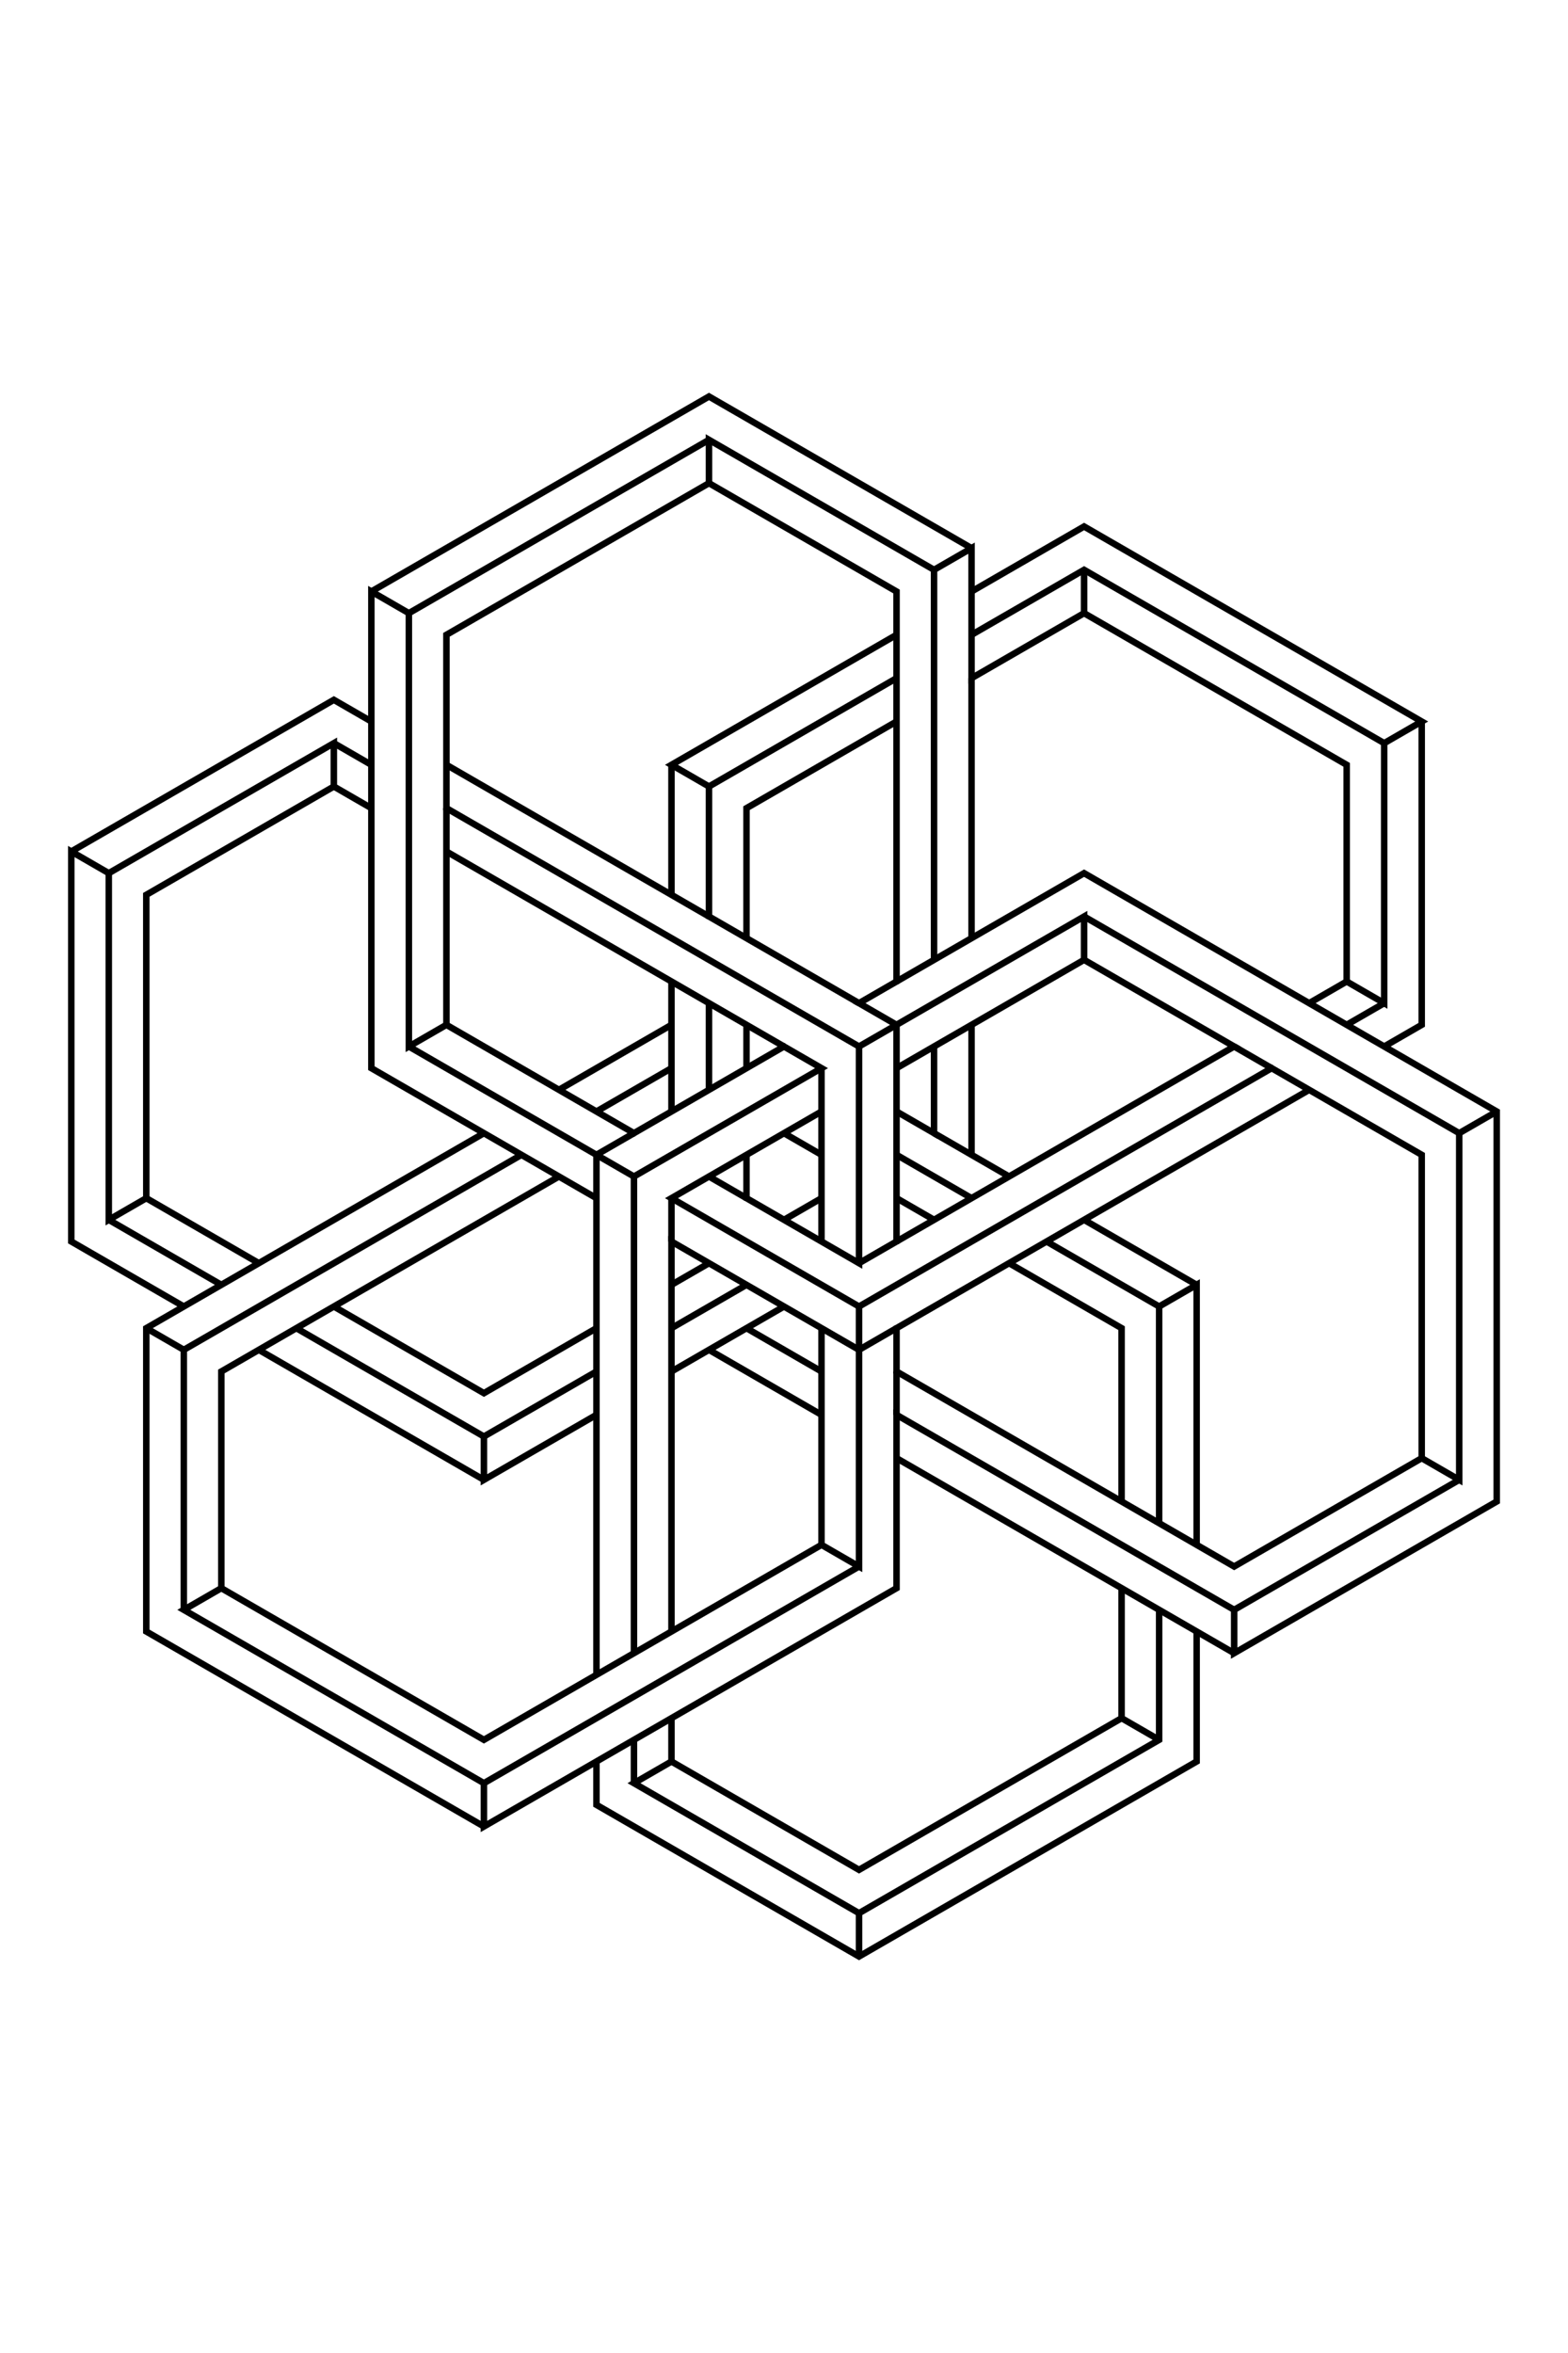 <svg xmlns="http://www.w3.org/2000/svg" xmlns:inkscape="http://www.inkscape.org/namespaces/inkscape" viewBox="-36.2 -39.6 72.4 79.2" fill="none" stroke="black" stroke-width="0.3" width="100mm" height="150mm">
<g inkscape:groupmode="layer" id="layer2" inkscape:label="2-black" style="display:inline" stroke="black">
<polyline points="
-1.732 -1
-1.732 1
3.464 4
3.464 -6
-15.588 -17
-15.588 -25
-3.464 -32
5.196 -27
5.196 -9
3.464 -8
5.196 -7
5.196 3
3.464 4
"/>
<polyline points="
5.196 3
20.785 -6
13.856 -10
5.196 -5
"/>
<polyline points="
6.928 -6
6.928 -2
5.196 -3
"/>
<polyline points="
6.928 -2
10.392 0
"/>
<polyline points="
8.66 1
5.196 -1
"/>
<polyline points="
8.66 -1
8.66 -7
"/>
<polyline points="
5.196 -9
13.856 -14
32.909 -3
32.909 15
20.785 22
20.785 20
5.196 11
5.196 19
-13.856 30
-13.856 28
-27.713 20
-25.981 19
-13.856 26
1.732 17
3.464 18
3.464 6
22.517 -5
29.445 -1
29.445 13
20.785 18
5.196 9
5.196 7
24.249 -4
"/>
<polyline points="
22.517 -5
20.785 -6
"/>
<polyline points="
24.249 -8
25.981 -9
25.981 -19
13.856 -26
8.66 -23
8.66 -29
6.928 -28
6.928 -10
"/>
<polyline points="
8.66 -11
8.66 -23
"/>
<polyline points="
8.66 -25
13.856 -28
27.713 -20
29.445 -21
13.856 -30
8.66 -27
"/>
<polyline points="
6.928 -28
-3.464 -34
-3.464 -32
"/>
<polyline points="
-3.464 -34
-17.321 -26
-17.321 -6
-15.588 -7
-6.928 -2
0.0 -6
1.732 -5
-6.928 0
-17.321 -6
"/>
<polyline points="
-15.588 -7
-15.588 -17
"/>
<polyline points="
-15.588 -15
0.0 -6
"/>
<polyline points="
-1.732 -7
-1.732 -5
"/>
<polyline points="
-3.464 -4
-3.464 -8
"/>
<polyline points="
-5.196 -9
-5.196 -3
"/>
<polyline points="
-6.928 -2
-8.66 -1
-8.66 23
"/>
<polyline points="
-6.928 22
-6.928 0
"/>
<polyline points="
-8.66 1
-19.053 -5
-19.053 -27
-17.321 -26
"/>
<polyline points="
-19.053 -27
-3.464 -36
8.66 -29
"/>
<polyline points="
13.856 -28
13.856 -26
"/>
<polyline points="
5.196 -25
-5.196 -19
-3.464 -18
-3.464 -12
3.464 -8
"/>
<polyline points="
3.464 -6
13.856 -12
13.856 -10
"/>
<polyline points="
13.856 -12
31.177 -2
32.909 -3
"/>
<polyline points="
31.177 -2
31.177 14
29.445 13
"/>
<polyline points="
31.177 14
20.785 20
"/>
<polyline points="
20.785 22
5.196 13
"/>
<polyline points="
5.196 11
5.196 9
"/>
<polyline points="
5.196 7
3.464 8
-5.196 3
-5.196 21
"/>
<polyline points="
-5.196 25
-5.196 27
-6.928 28
3.464 34
17.321 26
17.321 20
"/>
<polyline points="
15.588 19
15.588 25
17.321 26
"/>
<polyline points="
15.588 25
3.464 32
-5.196 27
"/>
<polyline points="
-6.928 28
-6.928 26
"/>
<polyline points="
-8.66 27
-8.66 29
3.464 36
19.053 27
19.053 21
"/>
<polyline points="
19.053 17
19.053 5
17.321 6
12.124 3
"/>
<polyline points="
13.856 2
19.053 5
"/>
<polyline points="
17.321 6
17.321 16
"/>
<polyline points="
15.588 15
15.588 7
10.392 4
"/>
<polyline points="
6.928 2
5.196 1
"/>
<polyline points="
1.732 3
1.732 -5
"/>
<polyline points="
1.732 -3
-5.196 1
3.464 6
"/>
<polyline points="
1.732 7
1.732 17
"/>
<polyline points="
3.464 18
-13.856 28
"/>
<polyline points="
-13.856 30
-29.445 21
-29.445 7
-13.856 -2
"/>
<polyline points="
-12.124 -1
-27.713 8
-27.713 20
"/>
<polyline points="
-25.981 19
-25.981 9
-10.392 0
"/>
<polyline points="
-8.66 -3
-5.196 -5
"/>
<polyline points="
-5.196 -7
-10.392 -4
"/>
<polyline points="
-3.464 0
-1.732 1
"/>
<polyline points="
0.0 2
1.732 1
"/>
<polyline points="
1.732 -1
0.0 -2
"/>
<polyline points="
-5.196 1
-5.196 3
"/>
<polyline points="
-3.464 4
-5.196 5
"/>
<polyline points="
-5.196 7
-1.732 5
"/>
<polyline points="
0.0 6
-5.196 9
"/>
<polyline points="
-3.464 8
1.732 11
"/>
<polyline points="
1.732 9
-1.732 7
"/>
<polyline points="
-8.66 7
-13.856 10
-20.785 6
"/>
<polyline points="
-22.517 7
-13.856 12
-8.66 9
"/>
<polyline points="
-8.66 11
-13.856 14
-13.856 12
"/>
<polyline points="
-13.856 14
-24.249 8
"/>
<polyline points="
-27.713 8
-29.445 7
"/>
<polyline points="
-27.713 6
-32.909 3
-32.909 -15
-31.177 -14
-20.785 -20
-20.785 -18
-19.053 -17
"/>
<polyline points="
-20.785 -18
-29.445 -13
-29.445 1
-31.177 2
-31.177 -14
"/>
<polyline points="
-32.909 -15
-20.785 -22
-19.053 -21
"/>
<polyline points="
-20.785 -20
-19.053 -19
"/>
<polyline points="
-15.588 -19
-3.464 -12
"/>
<polyline points="
-1.732 -11
-1.732 -17
5.196 -21
"/>
<polyline points="
5.196 -23
-3.464 -18
"/>
<polyline points="
-5.196 -19
-5.196 -13
"/>
<polyline points="
25.981 -9
27.713 -8
27.713 -20
"/>
<polyline points="
29.445 -21
29.445 -7
27.713 -6
"/>
<polyline points="
25.981 -7
27.713 -8
"/>
<polyline points="
-24.249 4
-29.445 1
"/>
<polyline points="
-31.177 2
-25.981 5
"/>
<polyline points="
3.464 34
3.464 36
"/>
</g>
</svg>
